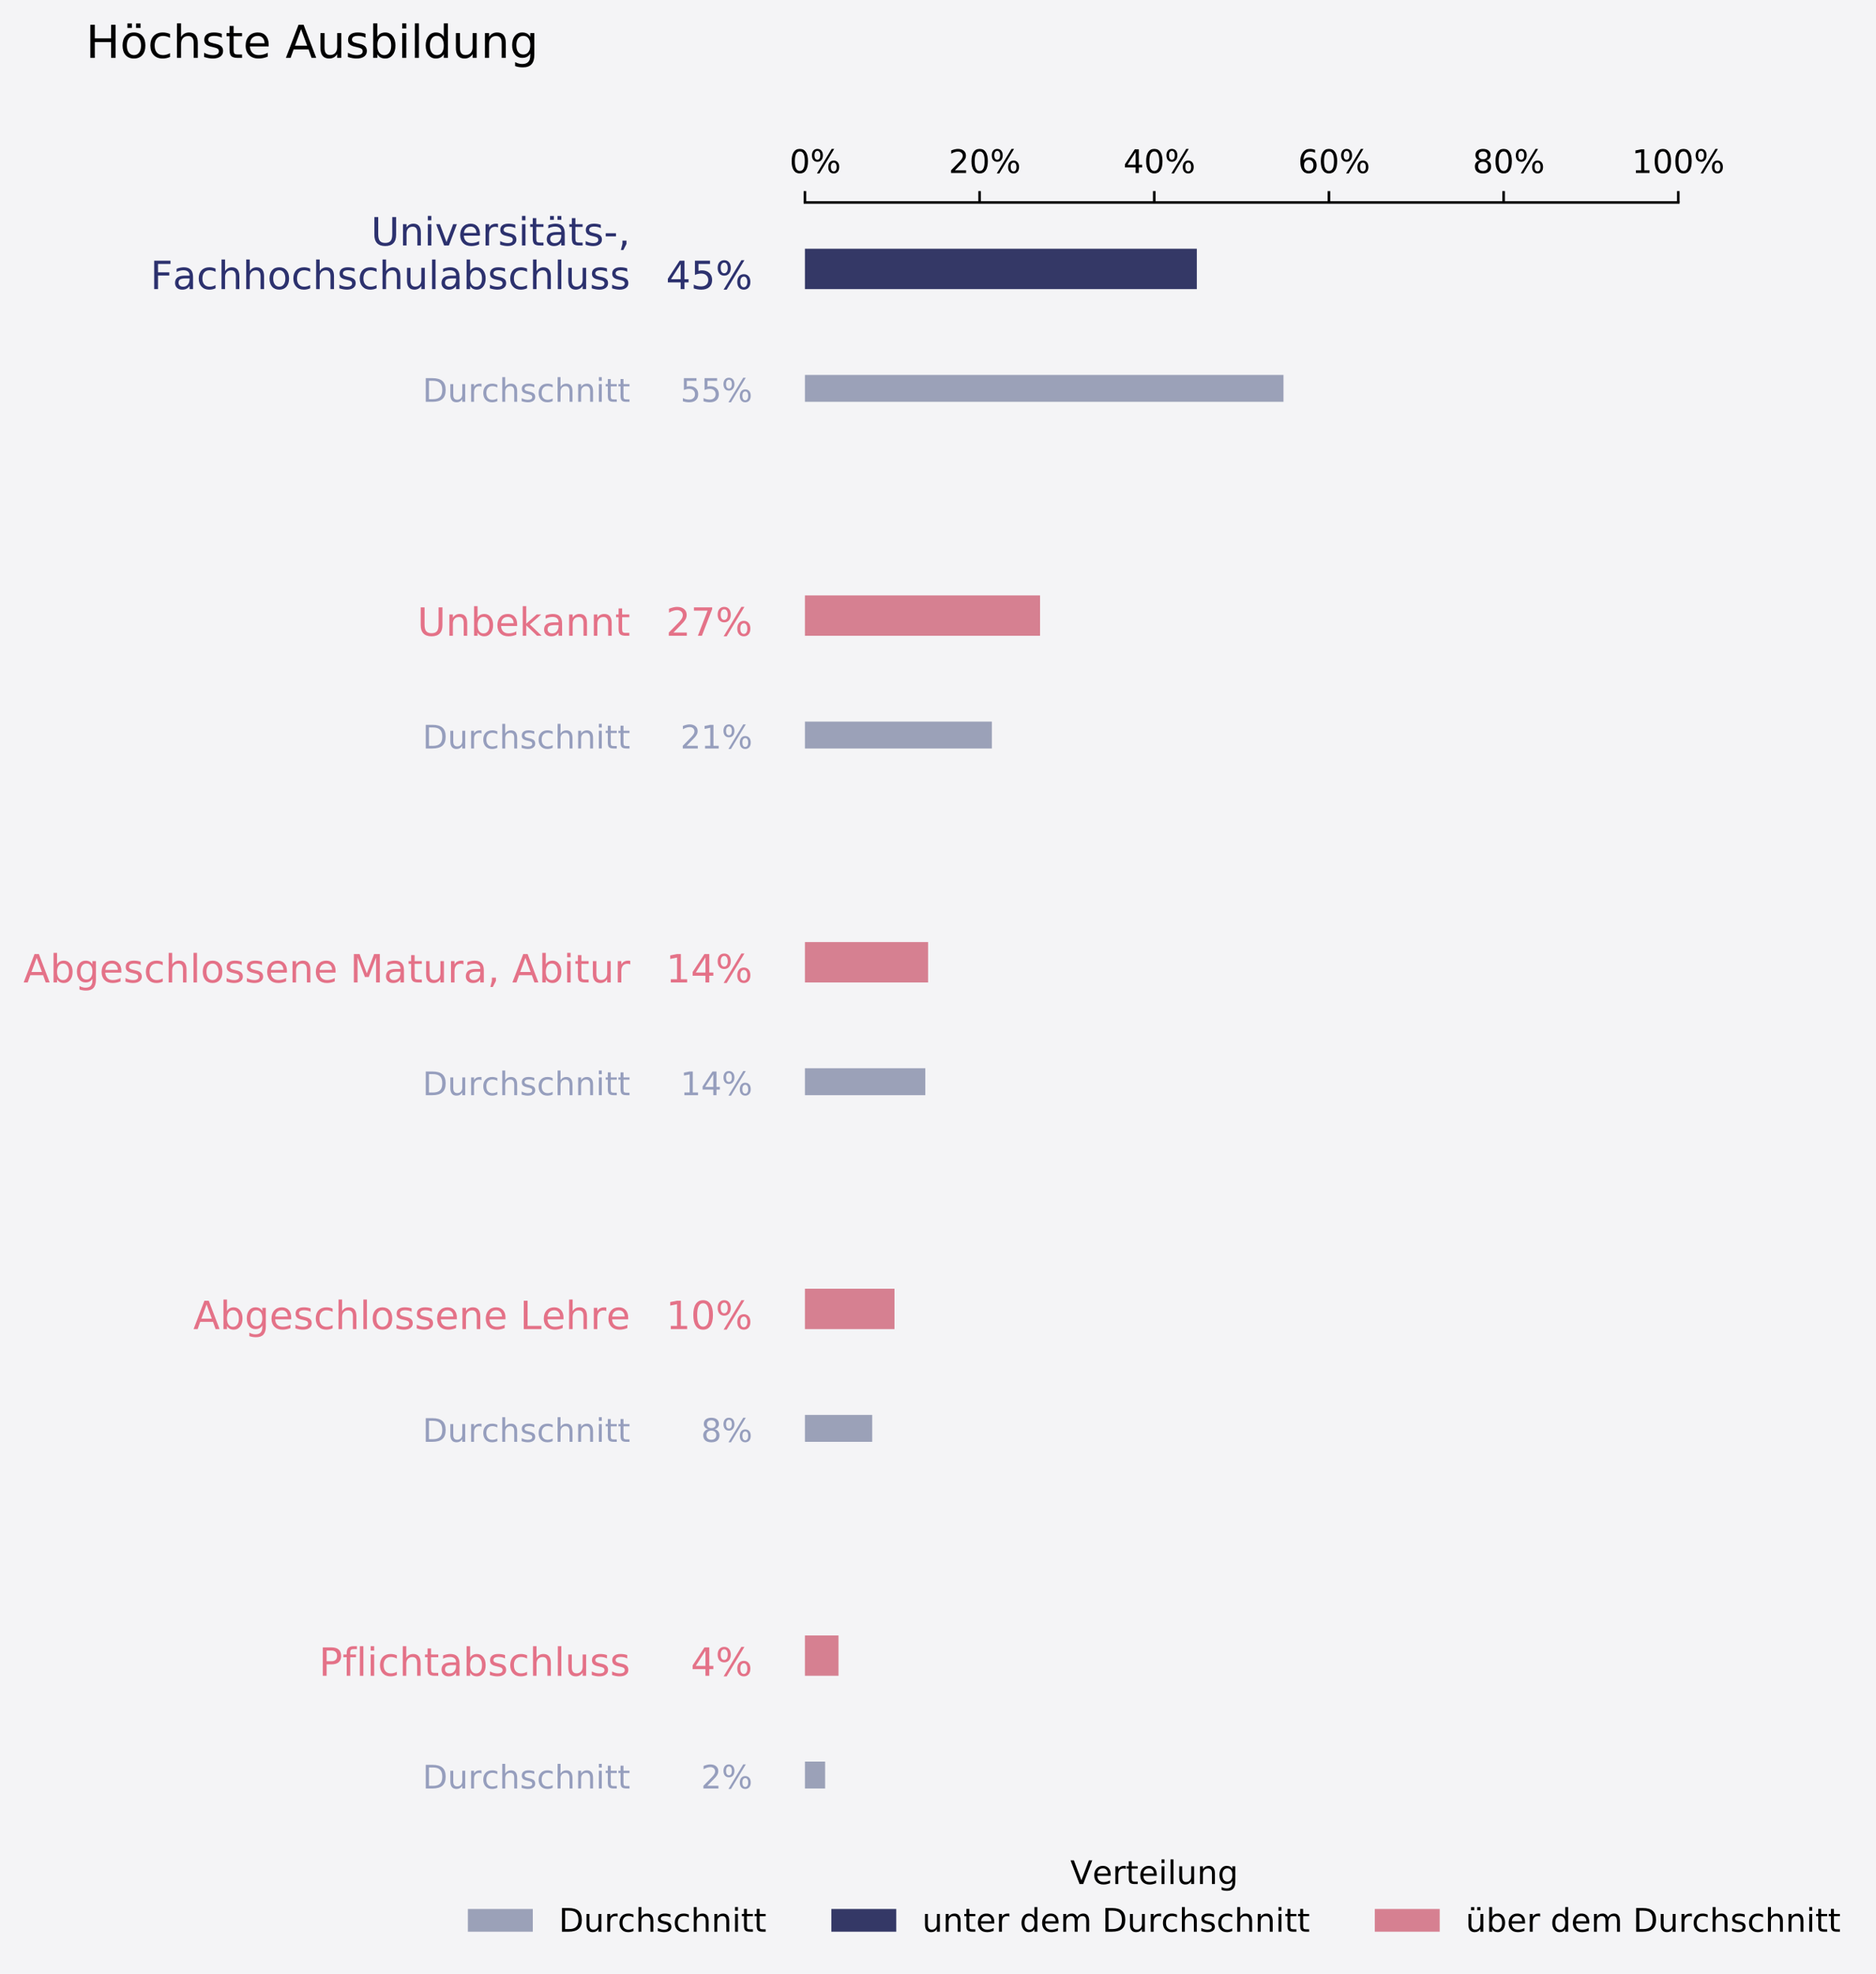 <?xml version="1.0" encoding="utf-8" standalone="no"?>
<!DOCTYPE svg PUBLIC "-//W3C//DTD SVG 1.1//EN"
  "http://www.w3.org/Graphics/SVG/1.1/DTD/svg11.dtd">
<!-- Created with matplotlib (http://matplotlib.org/) -->
<svg height="608pt" version="1.1" viewBox="0 0 578 608" width="578pt" xmlns="http://www.w3.org/2000/svg" xmlns:xlink="http://www.w3.org/1999/xlink">
 <defs>
  <style type="text/css">
*{stroke-linecap:butt;stroke-linejoin:round;}
  </style>
 </defs>
 <g id="figure_1">
  <g id="patch_1">
   <path d="M 0 608.308 
L 578.31 608.308 
L 578.31 0 
L 0 0 
z
" style="fill:#f4f4f6;"/>
  </g>
  <g id="axes_1">
   <g id="patch_2">
    <path d="M 247.999 140.098 
L 517.082 140.098 
L 517.082 62.368 
L 247.999 62.368 
z
" style="fill:#f4f4f6;"/>
   </g>
   <g id="patch_3">
    <path clip-path="url(#pe657b68c9a)" d="z
" style="fill:#9ba1b8;"/>
   </g>
   <g id="patch_4">
    <path clip-path="url(#pe657b68c9a)" d="M 247.999 115.484 
L 395.442 115.484 
L 395.442 123.775 
L 247.999 123.775 
z
" style="fill:#9ba1b8;"/>
   </g>
   <g id="patch_5">
    <path clip-path="url(#pe657b68c9a)" d="M 247.999 76.619 
L 368.742 76.619 
L 368.742 89.055 
L 247.999 89.055 
z
" style="fill:#343866;"/>
   </g>
   <g id="patch_6">
    <path clip-path="url(#pe657b68c9a)" d="z
" style="fill:#343866;"/>
   </g>
   <g id="patch_7">
    <path clip-path="url(#pe657b68c9a)" d="z
" style="fill:#d68091;"/>
   </g>
   <g id="patch_8">
    <path clip-path="url(#pe657b68c9a)" d="z
" style="fill:#d68091;"/>
   </g>
   <g id="matplotlib.axis_1">
    <g id="xtick_1">
     <g id="line2d_1">
      <defs>
       <path d="M 0 0 
L 0 -3.5 
" id="m782ab8c426" style="stroke:#000000;stroke-width:0.8;"/>
      </defs>
      <g>
       <use style="stroke:#000000;stroke-width:0.8;" x="247.999" xlink:href="#m782ab8c426" y="62.368"/>
      </g>
     </g>
     <g id="text_1">
      <!--   0% -->
      <defs>
       <path id="DejaVuSans-20"/>
       <path d="M 31.781 66.406 
Q 24.172 66.406 20.328 58.906 
Q 16.5 51.422 16.5 36.375 
Q 16.5 21.391 20.328 13.891 
Q 24.172 6.391 31.781 6.391 
Q 39.453 6.391 43.281 13.891 
Q 47.125 21.391 47.125 36.375 
Q 47.125 51.422 43.281 58.906 
Q 39.453 66.406 31.781 66.406 
z
M 31.781 74.219 
Q 44.047 74.219 50.516 64.516 
Q 56.984 54.828 56.984 36.375 
Q 56.984 17.969 50.516 8.266 
Q 44.047 -1.422 31.781 -1.422 
Q 19.531 -1.422 13.062 8.266 
Q 6.594 17.969 6.594 36.375 
Q 6.594 54.828 13.062 64.516 
Q 19.531 74.219 31.781 74.219 
z
" id="DejaVuSans-30"/>
       <path d="M 72.703 32.078 
Q 68.453 32.078 66.031 28.469 
Q 63.625 24.859 63.625 18.406 
Q 63.625 12.062 66.031 8.422 
Q 68.453 4.781 72.703 4.781 
Q 76.859 4.781 79.266 8.422 
Q 81.688 12.062 81.688 18.406 
Q 81.688 24.812 79.266 28.438 
Q 76.859 32.078 72.703 32.078 
z
M 72.703 38.281 
Q 80.422 38.281 84.953 32.906 
Q 89.5 27.547 89.5 18.406 
Q 89.5 9.281 84.938 3.922 
Q 80.375 -1.422 72.703 -1.422 
Q 64.891 -1.422 60.344 3.922 
Q 55.812 9.281 55.812 18.406 
Q 55.812 27.594 60.375 32.938 
Q 64.938 38.281 72.703 38.281 
z
M 22.312 68.016 
Q 18.109 68.016 15.688 64.375 
Q 13.281 60.75 13.281 54.391 
Q 13.281 47.953 15.672 44.328 
Q 18.062 40.719 22.312 40.719 
Q 26.562 40.719 28.969 44.328 
Q 31.391 47.953 31.391 54.391 
Q 31.391 60.688 28.953 64.344 
Q 26.516 68.016 22.312 68.016 
z
M 66.406 74.219 
L 74.219 74.219 
L 28.609 -1.422 
L 20.797 -1.422 
z
M 22.312 74.219 
Q 30.031 74.219 34.609 68.875 
Q 39.203 63.531 39.203 54.391 
Q 39.203 45.172 34.641 39.844 
Q 30.078 34.516 22.312 34.516 
Q 14.547 34.516 10.031 39.859 
Q 5.516 45.219 5.516 54.391 
Q 5.516 63.484 10.047 68.844 
Q 14.594 74.219 22.312 74.219 
z
" id="DejaVuSans-25"/>
      </defs>
      <g transform="translate(236.889 53.288)scale(0.1 -0.1)">
       <use xlink:href="#DejaVuSans-20"/>
       <use x="31.787" xlink:href="#DejaVuSans-20"/>
       <use x="63.574" xlink:href="#DejaVuSans-30"/>
       <use x="127.197" xlink:href="#DejaVuSans-25"/>
      </g>
     </g>
    </g>
    <g id="xtick_2">
     <g id="line2d_2">
      <g>
       <use style="stroke:#000000;stroke-width:0.8;" x="301.816" xlink:href="#m782ab8c426" y="62.368"/>
      </g>
     </g>
     <g id="text_2">
      <!--  20% -->
      <defs>
       <path d="M 19.188 8.297 
L 53.609 8.297 
L 53.609 0 
L 7.328 0 
L 7.328 8.297 
Q 12.938 14.109 22.625 23.891 
Q 32.328 33.688 34.812 36.531 
Q 39.547 41.844 41.422 45.531 
Q 43.312 49.219 43.312 52.781 
Q 43.312 58.594 39.234 62.25 
Q 35.156 65.922 28.609 65.922 
Q 23.969 65.922 18.812 64.312 
Q 13.672 62.703 7.812 59.422 
L 7.812 69.391 
Q 13.766 71.781 18.938 73 
Q 24.125 74.219 28.422 74.219 
Q 39.75 74.219 46.484 68.547 
Q 53.219 62.891 53.219 53.422 
Q 53.219 48.922 51.531 44.891 
Q 49.859 40.875 45.406 35.406 
Q 44.188 33.984 37.641 27.219 
Q 31.109 20.453 19.188 8.297 
z
" id="DejaVuSans-32"/>
      </defs>
      <g transform="translate(289.113 53.288)scale(0.1 -0.1)">
       <use xlink:href="#DejaVuSans-20"/>
       <use x="31.787" xlink:href="#DejaVuSans-32"/>
       <use x="95.41" xlink:href="#DejaVuSans-30"/>
       <use x="159.033" xlink:href="#DejaVuSans-25"/>
      </g>
     </g>
    </g>
    <g id="xtick_3">
     <g id="line2d_3">
      <g>
       <use style="stroke:#000000;stroke-width:0.8;" x="355.632" xlink:href="#m782ab8c426" y="62.368"/>
      </g>
     </g>
     <g id="text_3">
      <!--  40% -->
      <defs>
       <path d="M 37.797 64.312 
L 12.891 25.391 
L 37.797 25.391 
z
M 35.203 72.906 
L 47.609 72.906 
L 47.609 25.391 
L 58.016 25.391 
L 58.016 17.188 
L 47.609 17.188 
L 47.609 0 
L 37.797 0 
L 37.797 17.188 
L 4.891 17.188 
L 4.891 26.703 
z
" id="DejaVuSans-34"/>
      </defs>
      <g transform="translate(342.93 53.288)scale(0.1 -0.1)">
       <use xlink:href="#DejaVuSans-20"/>
       <use x="31.787" xlink:href="#DejaVuSans-34"/>
       <use x="95.41" xlink:href="#DejaVuSans-30"/>
       <use x="159.033" xlink:href="#DejaVuSans-25"/>
      </g>
     </g>
    </g>
    <g id="xtick_4">
     <g id="line2d_4">
      <g>
       <use style="stroke:#000000;stroke-width:0.8;" x="409.449" xlink:href="#m782ab8c426" y="62.368"/>
      </g>
     </g>
     <g id="text_4">
      <!--  60% -->
      <defs>
       <path d="M 33.016 40.375 
Q 26.375 40.375 22.484 35.828 
Q 18.609 31.297 18.609 23.391 
Q 18.609 15.531 22.484 10.953 
Q 26.375 6.391 33.016 6.391 
Q 39.656 6.391 43.531 10.953 
Q 47.406 15.531 47.406 23.391 
Q 47.406 31.297 43.531 35.828 
Q 39.656 40.375 33.016 40.375 
z
M 52.594 71.297 
L 52.594 62.312 
Q 48.875 64.062 45.094 64.984 
Q 41.312 65.922 37.594 65.922 
Q 27.828 65.922 22.672 59.328 
Q 17.531 52.734 16.797 39.406 
Q 19.672 43.656 24.016 45.922 
Q 28.375 48.188 33.594 48.188 
Q 44.578 48.188 50.953 41.516 
Q 57.328 34.859 57.328 23.391 
Q 57.328 12.156 50.688 5.359 
Q 44.047 -1.422 33.016 -1.422 
Q 20.359 -1.422 13.672 8.266 
Q 6.984 17.969 6.984 36.375 
Q 6.984 53.656 15.188 63.938 
Q 23.391 74.219 37.203 74.219 
Q 40.922 74.219 44.703 73.484 
Q 48.484 72.75 52.594 71.297 
z
" id="DejaVuSans-36"/>
      </defs>
      <g transform="translate(396.747 53.288)scale(0.1 -0.1)">
       <use xlink:href="#DejaVuSans-20"/>
       <use x="31.787" xlink:href="#DejaVuSans-36"/>
       <use x="95.41" xlink:href="#DejaVuSans-30"/>
       <use x="159.033" xlink:href="#DejaVuSans-25"/>
      </g>
     </g>
    </g>
    <g id="xtick_5">
     <g id="line2d_5">
      <g>
       <use style="stroke:#000000;stroke-width:0.8;" x="463.266" xlink:href="#m782ab8c426" y="62.368"/>
      </g>
     </g>
     <g id="text_5">
      <!--  80% -->
      <defs>
       <path d="M 31.781 34.625 
Q 24.75 34.625 20.719 30.859 
Q 16.703 27.094 16.703 20.516 
Q 16.703 13.922 20.719 10.156 
Q 24.75 6.391 31.781 6.391 
Q 38.812 6.391 42.859 10.172 
Q 46.922 13.969 46.922 20.516 
Q 46.922 27.094 42.891 30.859 
Q 38.875 34.625 31.781 34.625 
z
M 21.922 38.812 
Q 15.578 40.375 12.031 44.719 
Q 8.5 49.078 8.5 55.328 
Q 8.5 64.062 14.719 69.141 
Q 20.953 74.219 31.781 74.219 
Q 42.672 74.219 48.875 69.141 
Q 55.078 64.062 55.078 55.328 
Q 55.078 49.078 51.531 44.719 
Q 48 40.375 41.703 38.812 
Q 48.828 37.156 52.797 32.312 
Q 56.781 27.484 56.781 20.516 
Q 56.781 9.906 50.312 4.234 
Q 43.844 -1.422 31.781 -1.422 
Q 19.734 -1.422 13.25 4.234 
Q 6.781 9.906 6.781 20.516 
Q 6.781 27.484 10.781 32.312 
Q 14.797 37.156 21.922 38.812 
z
M 18.312 54.391 
Q 18.312 48.734 21.844 45.562 
Q 25.391 42.391 31.781 42.391 
Q 38.141 42.391 41.719 45.562 
Q 45.312 48.734 45.312 54.391 
Q 45.312 60.062 41.719 63.234 
Q 38.141 66.406 31.781 66.406 
Q 25.391 66.406 21.844 63.234 
Q 18.312 60.062 18.312 54.391 
z
" id="DejaVuSans-38"/>
      </defs>
      <g transform="translate(450.563 53.288)scale(0.1 -0.1)">
       <use xlink:href="#DejaVuSans-20"/>
       <use x="31.787" xlink:href="#DejaVuSans-38"/>
       <use x="95.41" xlink:href="#DejaVuSans-30"/>
       <use x="159.033" xlink:href="#DejaVuSans-25"/>
      </g>
     </g>
    </g>
    <g id="xtick_6">
     <g id="line2d_6">
      <g>
       <use style="stroke:#000000;stroke-width:0.8;" x="517.082" xlink:href="#m782ab8c426" y="62.368"/>
      </g>
     </g>
     <g id="text_6">
      <!-- 100% -->
      <defs>
       <path d="M 12.406 8.297 
L 28.516 8.297 
L 28.516 63.922 
L 10.984 60.406 
L 10.984 69.391 
L 28.422 72.906 
L 38.281 72.906 
L 38.281 8.297 
L 54.391 8.297 
L 54.391 0 
L 12.406 0 
z
" id="DejaVuSans-31"/>
      </defs>
      <g transform="translate(502.788 53.288)scale(0.1 -0.1)">
       <use xlink:href="#DejaVuSans-31"/>
       <use x="63.623" xlink:href="#DejaVuSans-30"/>
       <use x="127.246" xlink:href="#DejaVuSans-30"/>
       <use x="190.869" xlink:href="#DejaVuSans-25"/>
      </g>
     </g>
    </g>
   </g>
   <g id="matplotlib.axis_2">
    <g id="ytick_1">
     <g id="line2d_7">
      <defs>
       <path d="M 0 0 
L -3.5 0 
" id="m4fba876c9e"/>
      </defs>
      <g>
       <use style="fill:none;" x="247.999" xlink:href="#m4fba876c9e" y="81.801"/>
      </g>
     </g>
    </g>
    <g id="ytick_2">
     <g id="line2d_8">
      <g>
       <use style="fill:none;" x="247.999" xlink:href="#m4fba876c9e" y="120.666"/>
      </g>
     </g>
    </g>
   </g>
   <g id="line2d_9">
    <path clip-path="url(#pe657b68c9a)" d="M 0 0 
" style="fill:none;stroke:#424242;stroke-linecap:square;stroke-width:2.7;"/>
   </g>
   <g id="line2d_10">
    <path clip-path="url(#pe657b68c9a)" d="M 0 0 
" style="fill:none;stroke:#424242;stroke-linecap:square;stroke-width:2.7;"/>
   </g>
   <g id="line2d_11">
    <path clip-path="url(#pe657b68c9a)" d="M 0 0 
" style="fill:none;stroke:#424242;stroke-linecap:square;stroke-width:2.7;"/>
   </g>
   <g id="line2d_12">
    <path clip-path="url(#pe657b68c9a)" d="M 0 0 
" style="fill:none;stroke:#424242;stroke-linecap:square;stroke-width:2.7;"/>
   </g>
   <g id="line2d_13">
    <path clip-path="url(#pe657b68c9a)" d="M 0 0 
" style="fill:none;stroke:#424242;stroke-linecap:square;stroke-width:2.7;"/>
   </g>
   <g id="line2d_14">
    <path clip-path="url(#pe657b68c9a)" d="M 0 0 
" style="fill:none;stroke:#424242;stroke-linecap:square;stroke-width:2.7;"/>
   </g>
   <g id="patch_9">
    <path d="M 247.999 62.368 
L 517.082 62.368 
" style="fill:none;stroke:#000000;stroke-linecap:square;stroke-linejoin:miter;stroke-width:0.8;"/>
   </g>
   <g id="text_7">
    <!--  55% -->
    <defs>
     <path d="M 10.797 72.906 
L 49.516 72.906 
L 49.516 64.594 
L 19.828 64.594 
L 19.828 46.734 
Q 21.969 47.469 24.109 47.828 
Q 26.266 48.188 28.422 48.188 
Q 40.625 48.188 47.75 41.5 
Q 54.891 34.812 54.891 23.391 
Q 54.891 11.625 47.562 5.094 
Q 40.234 -1.422 26.906 -1.422 
Q 22.312 -1.422 17.547 -0.641 
Q 12.797 0.141 7.719 1.703 
L 7.719 11.625 
Q 12.109 9.234 16.797 8.062 
Q 21.484 6.891 26.703 6.891 
Q 35.156 6.891 40.078 11.328 
Q 45.016 15.766 45.016 23.391 
Q 45.016 31 40.078 35.438 
Q 35.156 39.891 26.703 39.891 
Q 22.75 39.891 18.812 39.016 
Q 14.891 38.141 10.797 36.281 
z
" id="DejaVuSans-35"/>
    </defs>
    <g style="fill:#969ebd;" transform="translate(206.449 123.775)scale(0.1 -0.1)">
     <use xlink:href="#DejaVuSans-20"/>
     <use x="31.787" xlink:href="#DejaVuSans-35"/>
     <use x="95.41" xlink:href="#DejaVuSans-35"/>
     <use x="159.033" xlink:href="#DejaVuSans-25"/>
    </g>
   </g>
   <g id="text_8">
    <!-- Durchschnitt -->
    <defs>
     <path d="M 19.672 64.797 
L 19.672 8.109 
L 31.594 8.109 
Q 46.688 8.109 53.688 14.938 
Q 60.688 21.781 60.688 36.531 
Q 60.688 51.172 53.688 57.984 
Q 46.688 64.797 31.594 64.797 
z
M 9.812 72.906 
L 30.078 72.906 
Q 51.266 72.906 61.172 64.094 
Q 71.094 55.281 71.094 36.531 
Q 71.094 17.672 61.125 8.828 
Q 51.172 0 30.078 0 
L 9.812 0 
z
" id="DejaVuSans-44"/>
     <path d="M 8.5 21.578 
L 8.5 54.688 
L 17.484 54.688 
L 17.484 21.922 
Q 17.484 14.156 20.5 10.266 
Q 23.531 6.391 29.594 6.391 
Q 36.859 6.391 41.078 11.031 
Q 45.312 15.672 45.312 23.688 
L 45.312 54.688 
L 54.297 54.688 
L 54.297 0 
L 45.312 0 
L 45.312 8.406 
Q 42.047 3.422 37.719 1 
Q 33.406 -1.422 27.688 -1.422 
Q 18.266 -1.422 13.375 4.438 
Q 8.5 10.297 8.5 21.578 
z
M 31.109 56 
z
" id="DejaVuSans-75"/>
     <path d="M 41.109 46.297 
Q 39.594 47.172 37.812 47.578 
Q 36.031 48 33.891 48 
Q 26.266 48 22.188 43.047 
Q 18.109 38.094 18.109 28.812 
L 18.109 0 
L 9.078 0 
L 9.078 54.688 
L 18.109 54.688 
L 18.109 46.188 
Q 20.953 51.172 25.484 53.578 
Q 30.031 56 36.531 56 
Q 37.453 56 38.578 55.875 
Q 39.703 55.766 41.062 55.516 
z
" id="DejaVuSans-72"/>
     <path d="M 48.781 52.594 
L 48.781 44.188 
Q 44.969 46.297 41.141 47.344 
Q 37.312 48.391 33.406 48.391 
Q 24.656 48.391 19.812 42.844 
Q 14.984 37.312 14.984 27.297 
Q 14.984 17.281 19.812 11.734 
Q 24.656 6.203 33.406 6.203 
Q 37.312 6.203 41.141 7.25 
Q 44.969 8.297 48.781 10.406 
L 48.781 2.094 
Q 45.016 0.344 40.984 -0.531 
Q 36.969 -1.422 32.422 -1.422 
Q 20.062 -1.422 12.781 6.344 
Q 5.516 14.109 5.516 27.297 
Q 5.516 40.672 12.859 48.328 
Q 20.219 56 33.016 56 
Q 37.156 56 41.109 55.141 
Q 45.062 54.297 48.781 52.594 
z
" id="DejaVuSans-63"/>
     <path d="M 54.891 33.016 
L 54.891 0 
L 45.906 0 
L 45.906 32.719 
Q 45.906 40.484 42.875 44.328 
Q 39.844 48.188 33.797 48.188 
Q 26.516 48.188 22.312 43.547 
Q 18.109 38.922 18.109 30.906 
L 18.109 0 
L 9.078 0 
L 9.078 75.984 
L 18.109 75.984 
L 18.109 46.188 
Q 21.344 51.125 25.703 53.562 
Q 30.078 56 35.797 56 
Q 45.219 56 50.047 50.172 
Q 54.891 44.344 54.891 33.016 
z
" id="DejaVuSans-68"/>
     <path d="M 44.281 53.078 
L 44.281 44.578 
Q 40.484 46.531 36.375 47.5 
Q 32.281 48.484 27.875 48.484 
Q 21.188 48.484 17.844 46.438 
Q 14.5 44.391 14.5 40.281 
Q 14.5 37.156 16.891 35.375 
Q 19.281 33.594 26.516 31.984 
L 29.594 31.297 
Q 39.156 29.25 43.188 25.516 
Q 47.219 21.781 47.219 15.094 
Q 47.219 7.469 41.188 3.016 
Q 35.156 -1.422 24.609 -1.422 
Q 20.219 -1.422 15.453 -0.562 
Q 10.688 0.297 5.422 2 
L 5.422 11.281 
Q 10.406 8.688 15.234 7.391 
Q 20.062 6.109 24.812 6.109 
Q 31.156 6.109 34.562 8.281 
Q 37.984 10.453 37.984 14.406 
Q 37.984 18.062 35.516 20.016 
Q 33.062 21.969 24.703 23.781 
L 21.578 24.516 
Q 13.234 26.266 9.516 29.906 
Q 5.812 33.547 5.812 39.891 
Q 5.812 47.609 11.281 51.797 
Q 16.75 56 26.812 56 
Q 31.781 56 36.172 55.266 
Q 40.578 54.547 44.281 53.078 
z
" id="DejaVuSans-73"/>
     <path d="M 54.891 33.016 
L 54.891 0 
L 45.906 0 
L 45.906 32.719 
Q 45.906 40.484 42.875 44.328 
Q 39.844 48.188 33.797 48.188 
Q 26.516 48.188 22.312 43.547 
Q 18.109 38.922 18.109 30.906 
L 18.109 0 
L 9.078 0 
L 9.078 54.688 
L 18.109 54.688 
L 18.109 46.188 
Q 21.344 51.125 25.703 53.562 
Q 30.078 56 35.797 56 
Q 45.219 56 50.047 50.172 
Q 54.891 44.344 54.891 33.016 
z
" id="DejaVuSans-6e"/>
     <path d="M 9.422 54.688 
L 18.406 54.688 
L 18.406 0 
L 9.422 0 
z
M 9.422 75.984 
L 18.406 75.984 
L 18.406 64.594 
L 9.422 64.594 
z
" id="DejaVuSans-69"/>
     <path d="M 18.312 70.219 
L 18.312 54.688 
L 36.812 54.688 
L 36.812 47.703 
L 18.312 47.703 
L 18.312 18.016 
Q 18.312 11.328 20.141 9.422 
Q 21.969 7.516 27.594 7.516 
L 36.812 7.516 
L 36.812 0 
L 27.594 0 
Q 17.188 0 13.234 3.875 
Q 9.281 7.766 9.281 18.016 
L 9.281 47.703 
L 2.688 47.703 
L 2.688 54.688 
L 9.281 54.688 
L 9.281 70.219 
z
" id="DejaVuSans-74"/>
    </defs>
    <g style="fill:#969ebd;" transform="translate(130.2 123.775)scale(0.1 -0.1)">
     <use xlink:href="#DejaVuSans-44"/>
     <use x="77.002" xlink:href="#DejaVuSans-75"/>
     <use x="140.381" xlink:href="#DejaVuSans-72"/>
     <use x="181.463" xlink:href="#DejaVuSans-63"/>
     <use x="236.443" xlink:href="#DejaVuSans-68"/>
     <use x="299.822" xlink:href="#DejaVuSans-73"/>
     <use x="351.922" xlink:href="#DejaVuSans-63"/>
     <use x="406.902" xlink:href="#DejaVuSans-68"/>
     <use x="470.281" xlink:href="#DejaVuSans-6e"/>
     <use x="533.66" xlink:href="#DejaVuSans-69"/>
     <use x="561.443" xlink:href="#DejaVuSans-74"/>
     <use x="600.652" xlink:href="#DejaVuSans-74"/>
    </g>
   </g>
   <g id="text_9">
    <!--  45% -->
    <g style="fill:#2c316e;" transform="translate(201.369 89.055)scale(0.12 -0.12)">
     <use xlink:href="#DejaVuSans-20"/>
     <use x="31.787" xlink:href="#DejaVuSans-34"/>
     <use x="95.41" xlink:href="#DejaVuSans-35"/>
     <use x="159.033" xlink:href="#DejaVuSans-25"/>
    </g>
   </g>
   <g id="text_10">
    <!-- Universitäts-, -->
    <defs>
     <path d="M 8.688 72.906 
L 18.609 72.906 
L 18.609 28.609 
Q 18.609 16.891 22.844 11.734 
Q 27.094 6.594 36.625 6.594 
Q 46.094 6.594 50.344 11.734 
Q 54.594 16.891 54.594 28.609 
L 54.594 72.906 
L 64.5 72.906 
L 64.5 27.391 
Q 64.5 13.141 57.438 5.859 
Q 50.391 -1.422 36.625 -1.422 
Q 22.797 -1.422 15.734 5.859 
Q 8.688 13.141 8.688 27.391 
z
" id="DejaVuSans-55"/>
     <path d="M 2.984 54.688 
L 12.5 54.688 
L 29.594 8.797 
L 46.688 54.688 
L 56.203 54.688 
L 35.688 0 
L 23.484 0 
z
" id="DejaVuSans-76"/>
     <path d="M 56.203 29.594 
L 56.203 25.203 
L 14.891 25.203 
Q 15.484 15.922 20.484 11.062 
Q 25.484 6.203 34.422 6.203 
Q 39.594 6.203 44.453 7.469 
Q 49.312 8.734 54.109 11.281 
L 54.109 2.781 
Q 49.266 0.734 44.188 -0.344 
Q 39.109 -1.422 33.891 -1.422 
Q 20.797 -1.422 13.156 6.188 
Q 5.516 13.812 5.516 26.812 
Q 5.516 40.234 12.766 48.109 
Q 20.016 56 32.328 56 
Q 43.359 56 49.781 48.891 
Q 56.203 41.797 56.203 29.594 
z
M 47.219 32.234 
Q 47.125 39.594 43.094 43.984 
Q 39.062 48.391 32.422 48.391 
Q 24.906 48.391 20.391 44.141 
Q 15.875 39.891 15.188 32.172 
z
" id="DejaVuSans-65"/>
     <path d="M 34.281 27.484 
Q 23.391 27.484 19.188 25 
Q 14.984 22.516 14.984 16.5 
Q 14.984 11.719 18.141 8.906 
Q 21.297 6.109 26.703 6.109 
Q 34.188 6.109 38.703 11.406 
Q 43.219 16.703 43.219 25.484 
L 43.219 27.484 
z
M 52.203 31.203 
L 52.203 0 
L 43.219 0 
L 43.219 8.297 
Q 40.141 3.328 35.547 0.953 
Q 30.953 -1.422 24.312 -1.422 
Q 15.922 -1.422 10.953 3.297 
Q 6 8.016 6 15.922 
Q 6 25.141 12.172 29.828 
Q 18.359 34.516 30.609 34.516 
L 43.219 34.516 
L 43.219 35.406 
Q 43.219 41.609 39.141 45 
Q 35.062 48.391 27.688 48.391 
Q 23 48.391 18.547 47.266 
Q 14.109 46.141 10.016 43.891 
L 10.016 52.203 
Q 14.938 54.109 19.578 55.047 
Q 24.219 56 28.609 56 
Q 40.484 56 46.344 49.844 
Q 52.203 43.703 52.203 31.203 
z
M 33.594 75.781 
L 43.5 75.781 
L 43.5 65.922 
L 33.594 65.922 
z
M 14.5 75.781 
L 24.406 75.781 
L 24.406 65.922 
L 14.5 65.922 
z
" id="DejaVuSans-e4"/>
     <path d="M 4.891 31.391 
L 31.203 31.391 
L 31.203 23.391 
L 4.891 23.391 
z
" id="DejaVuSans-2d"/>
     <path d="M 11.719 12.406 
L 22.016 12.406 
L 22.016 4 
L 14.016 -11.625 
L 7.719 -11.625 
L 11.719 4 
z
" id="DejaVuSans-2c"/>
    </defs>
    <g style="fill:#2c316e;" transform="translate(114.3 75.618)scale(0.12 -0.12)">
     <use xlink:href="#DejaVuSans-55"/>
     <use x="73.193" xlink:href="#DejaVuSans-6e"/>
     <use x="136.572" xlink:href="#DejaVuSans-69"/>
     <use x="164.355" xlink:href="#DejaVuSans-76"/>
     <use x="223.535" xlink:href="#DejaVuSans-65"/>
     <use x="285.059" xlink:href="#DejaVuSans-72"/>
     <use x="326.172" xlink:href="#DejaVuSans-73"/>
     <use x="378.271" xlink:href="#DejaVuSans-69"/>
     <use x="406.055" xlink:href="#DejaVuSans-74"/>
     <use x="445.264" xlink:href="#DejaVuSans-e4"/>
     <use x="506.543" xlink:href="#DejaVuSans-74"/>
     <use x="545.752" xlink:href="#DejaVuSans-73"/>
     <use x="597.852" xlink:href="#DejaVuSans-2d"/>
     <use x="633.936" xlink:href="#DejaVuSans-2c"/>
    </g>
    <!-- Fachhochschulabschluss -->
    <defs>
     <path d="M 9.812 72.906 
L 51.703 72.906 
L 51.703 64.594 
L 19.672 64.594 
L 19.672 43.109 
L 48.578 43.109 
L 48.578 34.812 
L 19.672 34.812 
L 19.672 0 
L 9.812 0 
z
" id="DejaVuSans-46"/>
     <path d="M 34.281 27.484 
Q 23.391 27.484 19.188 25 
Q 14.984 22.516 14.984 16.5 
Q 14.984 11.719 18.141 8.906 
Q 21.297 6.109 26.703 6.109 
Q 34.188 6.109 38.703 11.406 
Q 43.219 16.703 43.219 25.484 
L 43.219 27.484 
z
M 52.203 31.203 
L 52.203 0 
L 43.219 0 
L 43.219 8.297 
Q 40.141 3.328 35.547 0.953 
Q 30.953 -1.422 24.312 -1.422 
Q 15.922 -1.422 10.953 3.297 
Q 6 8.016 6 15.922 
Q 6 25.141 12.172 29.828 
Q 18.359 34.516 30.609 34.516 
L 43.219 34.516 
L 43.219 35.406 
Q 43.219 41.609 39.141 45 
Q 35.062 48.391 27.688 48.391 
Q 23 48.391 18.547 47.266 
Q 14.109 46.141 10.016 43.891 
L 10.016 52.203 
Q 14.938 54.109 19.578 55.047 
Q 24.219 56 28.609 56 
Q 40.484 56 46.344 49.844 
Q 52.203 43.703 52.203 31.203 
z
" id="DejaVuSans-61"/>
     <path d="M 30.609 48.391 
Q 23.391 48.391 19.188 42.75 
Q 14.984 37.109 14.984 27.297 
Q 14.984 17.484 19.156 11.844 
Q 23.344 6.203 30.609 6.203 
Q 37.797 6.203 41.984 11.859 
Q 46.188 17.531 46.188 27.297 
Q 46.188 37.016 41.984 42.703 
Q 37.797 48.391 30.609 48.391 
z
M 30.609 56 
Q 42.328 56 49.016 48.375 
Q 55.719 40.766 55.719 27.297 
Q 55.719 13.875 49.016 6.219 
Q 42.328 -1.422 30.609 -1.422 
Q 18.844 -1.422 12.172 6.219 
Q 5.516 13.875 5.516 27.297 
Q 5.516 40.766 12.172 48.375 
Q 18.844 56 30.609 56 
z
" id="DejaVuSans-6f"/>
     <path d="M 9.422 75.984 
L 18.406 75.984 
L 18.406 0 
L 9.422 0 
z
" id="DejaVuSans-6c"/>
     <path d="M 48.688 27.297 
Q 48.688 37.203 44.609 42.844 
Q 40.531 48.484 33.406 48.484 
Q 26.266 48.484 22.188 42.844 
Q 18.109 37.203 18.109 27.297 
Q 18.109 17.391 22.188 11.75 
Q 26.266 6.109 33.406 6.109 
Q 40.531 6.109 44.609 11.75 
Q 48.688 17.391 48.688 27.297 
z
M 18.109 46.391 
Q 20.953 51.266 25.266 53.625 
Q 29.594 56 35.594 56 
Q 45.562 56 51.781 48.094 
Q 58.016 40.188 58.016 27.297 
Q 58.016 14.406 51.781 6.484 
Q 45.562 -1.422 35.594 -1.422 
Q 29.594 -1.422 25.266 0.953 
Q 20.953 3.328 18.109 8.203 
L 18.109 0 
L 9.078 0 
L 9.078 75.984 
L 18.109 75.984 
z
" id="DejaVuSans-62"/>
    </defs>
    <g style="fill:#2c316e;" transform="translate(46.329 89.055)scale(0.12 -0.12)">
     <use xlink:href="#DejaVuSans-46"/>
     <use x="57.379" xlink:href="#DejaVuSans-61"/>
     <use x="118.658" xlink:href="#DejaVuSans-63"/>
     <use x="173.639" xlink:href="#DejaVuSans-68"/>
     <use x="237.018" xlink:href="#DejaVuSans-68"/>
     <use x="300.396" xlink:href="#DejaVuSans-6f"/>
     <use x="361.578" xlink:href="#DejaVuSans-63"/>
     <use x="416.559" xlink:href="#DejaVuSans-68"/>
     <use x="479.938" xlink:href="#DejaVuSans-73"/>
     <use x="532.037" xlink:href="#DejaVuSans-63"/>
     <use x="587.018" xlink:href="#DejaVuSans-68"/>
     <use x="650.396" xlink:href="#DejaVuSans-75"/>
     <use x="713.775" xlink:href="#DejaVuSans-6c"/>
     <use x="741.559" xlink:href="#DejaVuSans-61"/>
     <use x="802.838" xlink:href="#DejaVuSans-62"/>
     <use x="866.314" xlink:href="#DejaVuSans-73"/>
     <use x="918.414" xlink:href="#DejaVuSans-63"/>
     <use x="973.395" xlink:href="#DejaVuSans-68"/>
     <use x="1036.773" xlink:href="#DejaVuSans-6c"/>
     <use x="1064.557" xlink:href="#DejaVuSans-75"/>
     <use x="1127.936" xlink:href="#DejaVuSans-73"/>
     <use x="1180.035" xlink:href="#DejaVuSans-73"/>
    </g>
   </g>
  </g>
  <g id="axes_2">
   <g id="patch_10">
    <path clip-path="url(#p016d36d28f)" d="z
" style="fill:#9ba1b8;"/>
   </g>
   <g id="patch_11">
    <path clip-path="url(#p016d36d28f)" d="M 247.999 222.27 
L 305.594 222.27 
L 305.594 230.561 
L 247.999 230.561 
z
" style="fill:#9ba1b8;"/>
   </g>
   <g id="patch_12">
    <path clip-path="url(#p016d36d28f)" d="z
" style="fill:#343866;"/>
   </g>
   <g id="patch_13">
    <path clip-path="url(#p016d36d28f)" d="z
" style="fill:#343866;"/>
   </g>
   <g id="patch_14">
    <path clip-path="url(#p016d36d28f)" d="M 247.999 183.405 
L 320.445 183.405 
L 320.445 195.841 
L 247.999 195.841 
z
" style="fill:#d68091;"/>
   </g>
   <g id="patch_15">
    <path clip-path="url(#p016d36d28f)" d="z
" style="fill:#d68091;"/>
   </g>
   <g id="line2d_15">
    <path clip-path="url(#p016d36d28f)" d="M 0 0 
" style="fill:none;stroke:#424242;stroke-linecap:square;stroke-width:2.7;"/>
   </g>
   <g id="line2d_16">
    <path clip-path="url(#p016d36d28f)" d="M 0 0 
" style="fill:none;stroke:#424242;stroke-linecap:square;stroke-width:2.7;"/>
   </g>
   <g id="line2d_17">
    <path clip-path="url(#p016d36d28f)" d="M 0 0 
" style="fill:none;stroke:#424242;stroke-linecap:square;stroke-width:2.7;"/>
   </g>
   <g id="line2d_18">
    <path clip-path="url(#p016d36d28f)" d="M 0 0 
" style="fill:none;stroke:#424242;stroke-linecap:square;stroke-width:2.7;"/>
   </g>
   <g id="line2d_19">
    <path clip-path="url(#p016d36d28f)" d="M 0 0 
" style="fill:none;stroke:#424242;stroke-linecap:square;stroke-width:2.7;"/>
   </g>
   <g id="line2d_20">
    <path clip-path="url(#p016d36d28f)" d="M 0 0 
" style="fill:none;stroke:#424242;stroke-linecap:square;stroke-width:2.7;"/>
   </g>
   <g id="text_11">
    <!--  21% -->
    <g style="fill:#969ebd;" transform="translate(206.449 230.561)scale(0.1 -0.1)">
     <use xlink:href="#DejaVuSans-20"/>
     <use x="31.787" xlink:href="#DejaVuSans-32"/>
     <use x="95.41" xlink:href="#DejaVuSans-31"/>
     <use x="159.033" xlink:href="#DejaVuSans-25"/>
    </g>
   </g>
   <g id="text_12">
    <!-- Durchschnitt -->
    <g style="fill:#969ebd;" transform="translate(130.2 230.561)scale(0.1 -0.1)">
     <use xlink:href="#DejaVuSans-44"/>
     <use x="77.002" xlink:href="#DejaVuSans-75"/>
     <use x="140.381" xlink:href="#DejaVuSans-72"/>
     <use x="181.463" xlink:href="#DejaVuSans-63"/>
     <use x="236.443" xlink:href="#DejaVuSans-68"/>
     <use x="299.822" xlink:href="#DejaVuSans-73"/>
     <use x="351.922" xlink:href="#DejaVuSans-63"/>
     <use x="406.902" xlink:href="#DejaVuSans-68"/>
     <use x="470.281" xlink:href="#DejaVuSans-6e"/>
     <use x="533.66" xlink:href="#DejaVuSans-69"/>
     <use x="561.443" xlink:href="#DejaVuSans-74"/>
     <use x="600.652" xlink:href="#DejaVuSans-74"/>
    </g>
   </g>
   <g id="text_13">
    <!--  27% -->
    <defs>
     <path d="M 8.203 72.906 
L 55.078 72.906 
L 55.078 68.703 
L 28.609 0 
L 18.312 0 
L 43.219 64.594 
L 8.203 64.594 
z
" id="DejaVuSans-37"/>
    </defs>
    <g style="fill:#e47288;" transform="translate(201.369 195.841)scale(0.12 -0.12)">
     <use xlink:href="#DejaVuSans-20"/>
     <use x="31.787" xlink:href="#DejaVuSans-32"/>
     <use x="95.41" xlink:href="#DejaVuSans-37"/>
     <use x="159.033" xlink:href="#DejaVuSans-25"/>
    </g>
   </g>
   <g id="text_14">
    <!-- Unbekannt -->
    <defs>
     <path d="M 9.078 75.984 
L 18.109 75.984 
L 18.109 31.109 
L 44.922 54.688 
L 56.391 54.688 
L 27.391 29.109 
L 57.625 0 
L 45.906 0 
L 18.109 26.703 
L 18.109 0 
L 9.078 0 
z
" id="DejaVuSans-6b"/>
    </defs>
    <g style="fill:#e47288;" transform="translate(128.578 195.841)scale(0.12 -0.12)">
     <use xlink:href="#DejaVuSans-55"/>
     <use x="73.193" xlink:href="#DejaVuSans-6e"/>
     <use x="136.572" xlink:href="#DejaVuSans-62"/>
     <use x="200.049" xlink:href="#DejaVuSans-65"/>
     <use x="261.572" xlink:href="#DejaVuSans-6b"/>
     <use x="319.467" xlink:href="#DejaVuSans-61"/>
     <use x="380.746" xlink:href="#DejaVuSans-6e"/>
     <use x="444.125" xlink:href="#DejaVuSans-6e"/>
     <use x="507.504" xlink:href="#DejaVuSans-74"/>
    </g>
   </g>
  </g>
  <g id="axes_3">
   <g id="patch_16">
    <path clip-path="url(#pe691142fee)" d="z
" style="fill:#9ba1b8;"/>
   </g>
   <g id="patch_17">
    <path clip-path="url(#pe691142fee)" d="M 247.999 329.056 
L 285.09 329.056 
L 285.09 337.347 
L 247.999 337.347 
z
" style="fill:#9ba1b8;"/>
   </g>
   <g id="patch_18">
    <path clip-path="url(#pe691142fee)" d="z
" style="fill:#343866;"/>
   </g>
   <g id="patch_19">
    <path clip-path="url(#pe691142fee)" d="z
" style="fill:#343866;"/>
   </g>
   <g id="patch_20">
    <path clip-path="url(#pe691142fee)" d="M 247.999 290.191 
L 285.947 290.191 
L 285.947 302.628 
L 247.999 302.628 
z
" style="fill:#d68091;"/>
   </g>
   <g id="patch_21">
    <path clip-path="url(#pe691142fee)" d="z
" style="fill:#d68091;"/>
   </g>
   <g id="line2d_21">
    <path clip-path="url(#pe691142fee)" d="M 0 0 
" style="fill:none;stroke:#424242;stroke-linecap:square;stroke-width:2.7;"/>
   </g>
   <g id="line2d_22">
    <path clip-path="url(#pe691142fee)" d="M 0 0 
" style="fill:none;stroke:#424242;stroke-linecap:square;stroke-width:2.7;"/>
   </g>
   <g id="line2d_23">
    <path clip-path="url(#pe691142fee)" d="M 0 0 
" style="fill:none;stroke:#424242;stroke-linecap:square;stroke-width:2.7;"/>
   </g>
   <g id="line2d_24">
    <path clip-path="url(#pe691142fee)" d="M 0 0 
" style="fill:none;stroke:#424242;stroke-linecap:square;stroke-width:2.7;"/>
   </g>
   <g id="line2d_25">
    <path clip-path="url(#pe691142fee)" d="M 0 0 
" style="fill:none;stroke:#424242;stroke-linecap:square;stroke-width:2.7;"/>
   </g>
   <g id="line2d_26">
    <path clip-path="url(#pe691142fee)" d="M 0 0 
" style="fill:none;stroke:#424242;stroke-linecap:square;stroke-width:2.7;"/>
   </g>
   <g id="text_15">
    <!--  14% -->
    <g style="fill:#969ebd;" transform="translate(206.449 337.347)scale(0.1 -0.1)">
     <use xlink:href="#DejaVuSans-20"/>
     <use x="31.787" xlink:href="#DejaVuSans-31"/>
     <use x="95.41" xlink:href="#DejaVuSans-34"/>
     <use x="159.033" xlink:href="#DejaVuSans-25"/>
    </g>
   </g>
   <g id="text_16">
    <!-- Durchschnitt -->
    <g style="fill:#969ebd;" transform="translate(130.2 337.347)scale(0.1 -0.1)">
     <use xlink:href="#DejaVuSans-44"/>
     <use x="77.002" xlink:href="#DejaVuSans-75"/>
     <use x="140.381" xlink:href="#DejaVuSans-72"/>
     <use x="181.463" xlink:href="#DejaVuSans-63"/>
     <use x="236.443" xlink:href="#DejaVuSans-68"/>
     <use x="299.822" xlink:href="#DejaVuSans-73"/>
     <use x="351.922" xlink:href="#DejaVuSans-63"/>
     <use x="406.902" xlink:href="#DejaVuSans-68"/>
     <use x="470.281" xlink:href="#DejaVuSans-6e"/>
     <use x="533.66" xlink:href="#DejaVuSans-69"/>
     <use x="561.443" xlink:href="#DejaVuSans-74"/>
     <use x="600.652" xlink:href="#DejaVuSans-74"/>
    </g>
   </g>
   <g id="text_17">
    <!--  14% -->
    <g style="fill:#e47288;" transform="translate(201.369 302.628)scale(0.12 -0.12)">
     <use xlink:href="#DejaVuSans-20"/>
     <use x="31.787" xlink:href="#DejaVuSans-31"/>
     <use x="95.41" xlink:href="#DejaVuSans-34"/>
     <use x="159.033" xlink:href="#DejaVuSans-25"/>
    </g>
   </g>
   <g id="text_18">
    <!-- Abgeschlossene Matura, Abitur -->
    <defs>
     <path d="M 34.188 63.188 
L 20.797 26.906 
L 47.609 26.906 
z
M 28.609 72.906 
L 39.797 72.906 
L 67.578 0 
L 57.328 0 
L 50.688 18.703 
L 17.828 18.703 
L 11.188 0 
L 0.781 0 
z
" id="DejaVuSans-41"/>
     <path d="M 45.406 27.984 
Q 45.406 37.75 41.375 43.109 
Q 37.359 48.484 30.078 48.484 
Q 22.859 48.484 18.828 43.109 
Q 14.797 37.75 14.797 27.984 
Q 14.797 18.266 18.828 12.891 
Q 22.859 7.516 30.078 7.516 
Q 37.359 7.516 41.375 12.891 
Q 45.406 18.266 45.406 27.984 
z
M 54.391 6.781 
Q 54.391 -7.172 48.188 -13.984 
Q 42 -20.797 29.203 -20.797 
Q 24.469 -20.797 20.266 -20.094 
Q 16.062 -19.391 12.109 -17.922 
L 12.109 -9.188 
Q 16.062 -11.328 19.922 -12.344 
Q 23.781 -13.375 27.781 -13.375 
Q 36.625 -13.375 41.016 -8.766 
Q 45.406 -4.156 45.406 5.172 
L 45.406 9.625 
Q 42.625 4.781 38.281 2.391 
Q 33.938 0 27.875 0 
Q 17.828 0 11.672 7.656 
Q 5.516 15.328 5.516 27.984 
Q 5.516 40.672 11.672 48.328 
Q 17.828 56 27.875 56 
Q 33.938 56 38.281 53.609 
Q 42.625 51.219 45.406 46.391 
L 45.406 54.688 
L 54.391 54.688 
z
" id="DejaVuSans-67"/>
     <path d="M 9.812 72.906 
L 24.516 72.906 
L 43.109 23.297 
L 61.812 72.906 
L 76.516 72.906 
L 76.516 0 
L 66.891 0 
L 66.891 64.016 
L 48.094 14.016 
L 38.188 14.016 
L 19.391 64.016 
L 19.391 0 
L 9.812 0 
z
" id="DejaVuSans-4d"/>
    </defs>
    <g style="fill:#e47288;" transform="translate(7.2 302.628)scale(0.12 -0.12)">
     <use xlink:href="#DejaVuSans-41"/>
     <use x="68.408" xlink:href="#DejaVuSans-62"/>
     <use x="131.885" xlink:href="#DejaVuSans-67"/>
     <use x="195.361" xlink:href="#DejaVuSans-65"/>
     <use x="256.885" xlink:href="#DejaVuSans-73"/>
     <use x="308.984" xlink:href="#DejaVuSans-63"/>
     <use x="363.965" xlink:href="#DejaVuSans-68"/>
     <use x="427.344" xlink:href="#DejaVuSans-6c"/>
     <use x="455.127" xlink:href="#DejaVuSans-6f"/>
     <use x="516.309" xlink:href="#DejaVuSans-73"/>
     <use x="568.408" xlink:href="#DejaVuSans-73"/>
     <use x="620.508" xlink:href="#DejaVuSans-65"/>
     <use x="682.031" xlink:href="#DejaVuSans-6e"/>
     <use x="745.41" xlink:href="#DejaVuSans-65"/>
     <use x="806.934" xlink:href="#DejaVuSans-20"/>
     <use x="838.721" xlink:href="#DejaVuSans-4d"/>
     <use x="925" xlink:href="#DejaVuSans-61"/>
     <use x="986.279" xlink:href="#DejaVuSans-74"/>
     <use x="1025.488" xlink:href="#DejaVuSans-75"/>
     <use x="1088.867" xlink:href="#DejaVuSans-72"/>
     <use x="1129.98" xlink:href="#DejaVuSans-61"/>
     <use x="1191.26" xlink:href="#DejaVuSans-2c"/>
     <use x="1223.047" xlink:href="#DejaVuSans-20"/>
     <use x="1254.834" xlink:href="#DejaVuSans-41"/>
     <use x="1323.242" xlink:href="#DejaVuSans-62"/>
     <use x="1386.719" xlink:href="#DejaVuSans-69"/>
     <use x="1414.502" xlink:href="#DejaVuSans-74"/>
     <use x="1453.711" xlink:href="#DejaVuSans-75"/>
     <use x="1517.09" xlink:href="#DejaVuSans-72"/>
    </g>
   </g>
  </g>
  <g id="axes_4">
   <g id="patch_22">
    <path clip-path="url(#p365ad1568f)" d="z
" style="fill:#9ba1b8;"/>
   </g>
   <g id="patch_23">
    <path clip-path="url(#p365ad1568f)" d="M 247.999 435.842 
L 268.733 435.842 
L 268.733 444.133 
L 247.999 444.133 
z
" style="fill:#9ba1b8;"/>
   </g>
   <g id="patch_24">
    <path clip-path="url(#p365ad1568f)" d="z
" style="fill:#343866;"/>
   </g>
   <g id="patch_25">
    <path clip-path="url(#p365ad1568f)" d="z
" style="fill:#343866;"/>
   </g>
   <g id="patch_26">
    <path clip-path="url(#p365ad1568f)" d="M 247.999 396.977 
L 275.597 396.977 
L 275.597 409.414 
L 247.999 409.414 
z
" style="fill:#d68091;"/>
   </g>
   <g id="patch_27">
    <path clip-path="url(#p365ad1568f)" d="z
" style="fill:#d68091;"/>
   </g>
   <g id="line2d_27">
    <path clip-path="url(#p365ad1568f)" d="M 0 0 
" style="fill:none;stroke:#424242;stroke-linecap:square;stroke-width:2.7;"/>
   </g>
   <g id="line2d_28">
    <path clip-path="url(#p365ad1568f)" d="M 0 0 
" style="fill:none;stroke:#424242;stroke-linecap:square;stroke-width:2.7;"/>
   </g>
   <g id="line2d_29">
    <path clip-path="url(#p365ad1568f)" d="M 0 0 
" style="fill:none;stroke:#424242;stroke-linecap:square;stroke-width:2.7;"/>
   </g>
   <g id="line2d_30">
    <path clip-path="url(#p365ad1568f)" d="M 0 0 
" style="fill:none;stroke:#424242;stroke-linecap:square;stroke-width:2.7;"/>
   </g>
   <g id="line2d_31">
    <path clip-path="url(#p365ad1568f)" d="M 0 0 
" style="fill:none;stroke:#424242;stroke-linecap:square;stroke-width:2.7;"/>
   </g>
   <g id="line2d_32">
    <path clip-path="url(#p365ad1568f)" d="M 0 0 
" style="fill:none;stroke:#424242;stroke-linecap:square;stroke-width:2.7;"/>
   </g>
   <g id="text_19">
    <!--   8% -->
    <g style="fill:#969ebd;" transform="translate(209.634 444.133)scale(0.1 -0.1)">
     <use xlink:href="#DejaVuSans-20"/>
     <use x="31.787" xlink:href="#DejaVuSans-20"/>
     <use x="63.574" xlink:href="#DejaVuSans-38"/>
     <use x="127.197" xlink:href="#DejaVuSans-25"/>
    </g>
   </g>
   <g id="text_20">
    <!-- Durchschnitt -->
    <g style="fill:#969ebd;" transform="translate(130.2 444.133)scale(0.1 -0.1)">
     <use xlink:href="#DejaVuSans-44"/>
     <use x="77.002" xlink:href="#DejaVuSans-75"/>
     <use x="140.381" xlink:href="#DejaVuSans-72"/>
     <use x="181.463" xlink:href="#DejaVuSans-63"/>
     <use x="236.443" xlink:href="#DejaVuSans-68"/>
     <use x="299.822" xlink:href="#DejaVuSans-73"/>
     <use x="351.922" xlink:href="#DejaVuSans-63"/>
     <use x="406.902" xlink:href="#DejaVuSans-68"/>
     <use x="470.281" xlink:href="#DejaVuSans-6e"/>
     <use x="533.66" xlink:href="#DejaVuSans-69"/>
     <use x="561.443" xlink:href="#DejaVuSans-74"/>
     <use x="600.652" xlink:href="#DejaVuSans-74"/>
    </g>
   </g>
   <g id="text_21">
    <!--  10% -->
    <g style="fill:#e47288;" transform="translate(201.369 409.414)scale(0.12 -0.12)">
     <use xlink:href="#DejaVuSans-20"/>
     <use x="31.787" xlink:href="#DejaVuSans-31"/>
     <use x="95.41" xlink:href="#DejaVuSans-30"/>
     <use x="159.033" xlink:href="#DejaVuSans-25"/>
    </g>
   </g>
   <g id="text_22">
    <!-- Abgeschlossene Lehre -->
    <defs>
     <path d="M 9.812 72.906 
L 19.672 72.906 
L 19.672 8.297 
L 55.172 8.297 
L 55.172 0 
L 9.812 0 
z
" id="DejaVuSans-4c"/>
    </defs>
    <g style="fill:#e47288;" transform="translate(59.548 409.414)scale(0.12 -0.12)">
     <use xlink:href="#DejaVuSans-41"/>
     <use x="68.408" xlink:href="#DejaVuSans-62"/>
     <use x="131.885" xlink:href="#DejaVuSans-67"/>
     <use x="195.361" xlink:href="#DejaVuSans-65"/>
     <use x="256.885" xlink:href="#DejaVuSans-73"/>
     <use x="308.984" xlink:href="#DejaVuSans-63"/>
     <use x="363.965" xlink:href="#DejaVuSans-68"/>
     <use x="427.344" xlink:href="#DejaVuSans-6c"/>
     <use x="455.127" xlink:href="#DejaVuSans-6f"/>
     <use x="516.309" xlink:href="#DejaVuSans-73"/>
     <use x="568.408" xlink:href="#DejaVuSans-73"/>
     <use x="620.508" xlink:href="#DejaVuSans-65"/>
     <use x="682.031" xlink:href="#DejaVuSans-6e"/>
     <use x="745.41" xlink:href="#DejaVuSans-65"/>
     <use x="806.934" xlink:href="#DejaVuSans-20"/>
     <use x="838.721" xlink:href="#DejaVuSans-4c"/>
     <use x="894.418" xlink:href="#DejaVuSans-65"/>
     <use x="955.941" xlink:href="#DejaVuSans-68"/>
     <use x="1019.32" xlink:href="#DejaVuSans-72"/>
     <use x="1060.402" xlink:href="#DejaVuSans-65"/>
    </g>
   </g>
  </g>
  <g id="axes_5">
   <g id="patch_28">
    <path clip-path="url(#p0e5d957876)" d="z
" style="fill:#9ba1b8;"/>
   </g>
   <g id="patch_29">
    <path clip-path="url(#p0e5d957876)" d="M 247.999 542.628 
L 254.219 542.628 
L 254.219 550.919 
L 247.999 550.919 
z
" style="fill:#9ba1b8;"/>
   </g>
   <g id="patch_30">
    <path clip-path="url(#p0e5d957876)" d="z
" style="fill:#343866;"/>
   </g>
   <g id="patch_31">
    <path clip-path="url(#p0e5d957876)" d="z
" style="fill:#343866;"/>
   </g>
   <g id="patch_32">
    <path clip-path="url(#p0e5d957876)" d="M 247.999 503.763 
L 258.349 503.763 
L 258.349 516.2 
L 247.999 516.2 
z
" style="fill:#d68091;"/>
   </g>
   <g id="patch_33">
    <path clip-path="url(#p0e5d957876)" d="z
" style="fill:#d68091;"/>
   </g>
   <g id="line2d_33">
    <path clip-path="url(#p0e5d957876)" d="M 0 0 
" style="fill:none;stroke:#424242;stroke-linecap:square;stroke-width:2.7;"/>
   </g>
   <g id="line2d_34">
    <path clip-path="url(#p0e5d957876)" d="M 0 0 
" style="fill:none;stroke:#424242;stroke-linecap:square;stroke-width:2.7;"/>
   </g>
   <g id="line2d_35">
    <path clip-path="url(#p0e5d957876)" d="M 0 0 
" style="fill:none;stroke:#424242;stroke-linecap:square;stroke-width:2.7;"/>
   </g>
   <g id="line2d_36">
    <path clip-path="url(#p0e5d957876)" d="M 0 0 
" style="fill:none;stroke:#424242;stroke-linecap:square;stroke-width:2.7;"/>
   </g>
   <g id="line2d_37">
    <path clip-path="url(#p0e5d957876)" d="M 0 0 
" style="fill:none;stroke:#424242;stroke-linecap:square;stroke-width:2.7;"/>
   </g>
   <g id="line2d_38">
    <path clip-path="url(#p0e5d957876)" d="M 0 0 
" style="fill:none;stroke:#424242;stroke-linecap:square;stroke-width:2.7;"/>
   </g>
   <g id="text_23">
    <!--   2% -->
    <g style="fill:#969ebd;" transform="translate(209.634 550.919)scale(0.1 -0.1)">
     <use xlink:href="#DejaVuSans-20"/>
     <use x="31.787" xlink:href="#DejaVuSans-20"/>
     <use x="63.574" xlink:href="#DejaVuSans-32"/>
     <use x="127.197" xlink:href="#DejaVuSans-25"/>
    </g>
   </g>
   <g id="text_24">
    <!-- Durchschnitt -->
    <g style="fill:#969ebd;" transform="translate(130.2 550.919)scale(0.1 -0.1)">
     <use xlink:href="#DejaVuSans-44"/>
     <use x="77.002" xlink:href="#DejaVuSans-75"/>
     <use x="140.381" xlink:href="#DejaVuSans-72"/>
     <use x="181.463" xlink:href="#DejaVuSans-63"/>
     <use x="236.443" xlink:href="#DejaVuSans-68"/>
     <use x="299.822" xlink:href="#DejaVuSans-73"/>
     <use x="351.922" xlink:href="#DejaVuSans-63"/>
     <use x="406.902" xlink:href="#DejaVuSans-68"/>
     <use x="470.281" xlink:href="#DejaVuSans-6e"/>
     <use x="533.66" xlink:href="#DejaVuSans-69"/>
     <use x="561.443" xlink:href="#DejaVuSans-74"/>
     <use x="600.652" xlink:href="#DejaVuSans-74"/>
    </g>
   </g>
   <g id="text_25">
    <!--   4% -->
    <g style="fill:#e47288;" transform="translate(205.19 516.2)scale(0.12 -0.12)">
     <use xlink:href="#DejaVuSans-20"/>
     <use x="31.787" xlink:href="#DejaVuSans-20"/>
     <use x="63.574" xlink:href="#DejaVuSans-34"/>
     <use x="127.197" xlink:href="#DejaVuSans-25"/>
    </g>
   </g>
   <g id="text_26">
    <!-- Pflichtabschluss -->
    <defs>
     <path d="M 19.672 64.797 
L 19.672 37.406 
L 32.078 37.406 
Q 38.969 37.406 42.719 40.969 
Q 46.484 44.531 46.484 51.125 
Q 46.484 57.672 42.719 61.234 
Q 38.969 64.797 32.078 64.797 
z
M 9.812 72.906 
L 32.078 72.906 
Q 44.344 72.906 50.609 67.359 
Q 56.891 61.812 56.891 51.125 
Q 56.891 40.328 50.609 34.812 
Q 44.344 29.297 32.078 29.297 
L 19.672 29.297 
L 19.672 0 
L 9.812 0 
z
" id="DejaVuSans-50"/>
     <path d="M 37.109 75.984 
L 37.109 68.5 
L 28.516 68.5 
Q 23.688 68.5 21.797 66.547 
Q 19.922 64.594 19.922 59.516 
L 19.922 54.688 
L 34.719 54.688 
L 34.719 47.703 
L 19.922 47.703 
L 19.922 0 
L 10.891 0 
L 10.891 47.703 
L 2.297 47.703 
L 2.297 54.688 
L 10.891 54.688 
L 10.891 58.5 
Q 10.891 67.625 15.141 71.797 
Q 19.391 75.984 28.609 75.984 
z
" id="DejaVuSans-66"/>
    </defs>
    <g style="fill:#e47288;" transform="translate(98.28 516.2)scale(0.12 -0.12)">
     <use xlink:href="#DejaVuSans-50"/>
     <use x="60.303" xlink:href="#DejaVuSans-66"/>
     <use x="95.508" xlink:href="#DejaVuSans-6c"/>
     <use x="123.291" xlink:href="#DejaVuSans-69"/>
     <use x="151.074" xlink:href="#DejaVuSans-63"/>
     <use x="206.055" xlink:href="#DejaVuSans-68"/>
     <use x="269.434" xlink:href="#DejaVuSans-74"/>
     <use x="308.643" xlink:href="#DejaVuSans-61"/>
     <use x="369.922" xlink:href="#DejaVuSans-62"/>
     <use x="433.398" xlink:href="#DejaVuSans-73"/>
     <use x="485.498" xlink:href="#DejaVuSans-63"/>
     <use x="540.479" xlink:href="#DejaVuSans-68"/>
     <use x="603.857" xlink:href="#DejaVuSans-6c"/>
     <use x="631.641" xlink:href="#DejaVuSans-75"/>
     <use x="695.02" xlink:href="#DejaVuSans-73"/>
     <use x="747.119" xlink:href="#DejaVuSans-73"/>
    </g>
   </g>
   <g id="legend_1">
    <g id="text_27">
     <!-- Verteilung -->
     <defs>
      <path d="M 28.609 0 
L 0.781 72.906 
L 11.078 72.906 
L 34.188 11.531 
L 57.328 72.906 
L 67.578 72.906 
L 39.797 0 
z
" id="DejaVuSans-56"/>
     </defs>
     <g transform="translate(329.759 580.35)scale(0.1 -0.1)">
      <use xlink:href="#DejaVuSans-56"/>
      <use x="68.299" xlink:href="#DejaVuSans-65"/>
      <use x="129.822" xlink:href="#DejaVuSans-72"/>
      <use x="170.936" xlink:href="#DejaVuSans-74"/>
      <use x="210.145" xlink:href="#DejaVuSans-65"/>
      <use x="271.668" xlink:href="#DejaVuSans-69"/>
      <use x="299.451" xlink:href="#DejaVuSans-6c"/>
      <use x="327.234" xlink:href="#DejaVuSans-75"/>
      <use x="390.613" xlink:href="#DejaVuSans-6e"/>
      <use x="453.992" xlink:href="#DejaVuSans-67"/>
     </g>
    </g>
    <g id="patch_34">
     <path d="M 144.155 595.028 
L 164.155 595.028 
L 164.155 588.028 
L 144.155 588.028 
z
" style="fill:#9ba1b8;"/>
    </g>
    <g id="text_28">
     <!-- Durchschnitt -->
     <g transform="translate(172.155 595.028)scale(0.1 -0.1)">
      <use xlink:href="#DejaVuSans-44"/>
      <use x="77.002" xlink:href="#DejaVuSans-75"/>
      <use x="140.381" xlink:href="#DejaVuSans-72"/>
      <use x="181.463" xlink:href="#DejaVuSans-63"/>
      <use x="236.443" xlink:href="#DejaVuSans-68"/>
      <use x="299.822" xlink:href="#DejaVuSans-73"/>
      <use x="351.922" xlink:href="#DejaVuSans-63"/>
      <use x="406.902" xlink:href="#DejaVuSans-68"/>
      <use x="470.281" xlink:href="#DejaVuSans-6e"/>
      <use x="533.66" xlink:href="#DejaVuSans-69"/>
      <use x="561.443" xlink:href="#DejaVuSans-74"/>
      <use x="600.652" xlink:href="#DejaVuSans-74"/>
     </g>
    </g>
    <g id="patch_35">
     <path d="M 256.138 595.028 
L 276.138 595.028 
L 276.138 588.028 
L 256.138 588.028 
z
" style="fill:#343866;"/>
    </g>
    <g id="text_29">
     <!-- unter dem Durchschnitt -->
     <defs>
      <path d="M 45.406 46.391 
L 45.406 75.984 
L 54.391 75.984 
L 54.391 0 
L 45.406 0 
L 45.406 8.203 
Q 42.578 3.328 38.25 0.953 
Q 33.938 -1.422 27.875 -1.422 
Q 17.969 -1.422 11.734 6.484 
Q 5.516 14.406 5.516 27.297 
Q 5.516 40.188 11.734 48.094 
Q 17.969 56 27.875 56 
Q 33.938 56 38.25 53.625 
Q 42.578 51.266 45.406 46.391 
z
M 14.797 27.297 
Q 14.797 17.391 18.875 11.75 
Q 22.953 6.109 30.078 6.109 
Q 37.203 6.109 41.297 11.75 
Q 45.406 17.391 45.406 27.297 
Q 45.406 37.203 41.297 42.844 
Q 37.203 48.484 30.078 48.484 
Q 22.953 48.484 18.875 42.844 
Q 14.797 37.203 14.797 27.297 
z
" id="DejaVuSans-64"/>
      <path d="M 52 44.188 
Q 55.375 50.25 60.062 53.125 
Q 64.75 56 71.094 56 
Q 79.641 56 84.281 50.016 
Q 88.922 44.047 88.922 33.016 
L 88.922 0 
L 79.891 0 
L 79.891 32.719 
Q 79.891 40.578 77.094 44.375 
Q 74.312 48.188 68.609 48.188 
Q 61.625 48.188 57.562 43.547 
Q 53.516 38.922 53.516 30.906 
L 53.516 0 
L 44.484 0 
L 44.484 32.719 
Q 44.484 40.625 41.703 44.406 
Q 38.922 48.188 33.109 48.188 
Q 26.219 48.188 22.156 43.531 
Q 18.109 38.875 18.109 30.906 
L 18.109 0 
L 9.078 0 
L 9.078 54.688 
L 18.109 54.688 
L 18.109 46.188 
Q 21.188 51.219 25.484 53.609 
Q 29.781 56 35.688 56 
Q 41.656 56 45.828 52.969 
Q 50 49.953 52 44.188 
z
" id="DejaVuSans-6d"/>
     </defs>
     <g transform="translate(284.138 595.028)scale(0.1 -0.1)">
      <use xlink:href="#DejaVuSans-75"/>
      <use x="63.379" xlink:href="#DejaVuSans-6e"/>
      <use x="126.758" xlink:href="#DejaVuSans-74"/>
      <use x="165.967" xlink:href="#DejaVuSans-65"/>
      <use x="227.49" xlink:href="#DejaVuSans-72"/>
      <use x="268.604" xlink:href="#DejaVuSans-20"/>
      <use x="300.391" xlink:href="#DejaVuSans-64"/>
      <use x="363.867" xlink:href="#DejaVuSans-65"/>
      <use x="425.391" xlink:href="#DejaVuSans-6d"/>
      <use x="522.803" xlink:href="#DejaVuSans-20"/>
      <use x="554.59" xlink:href="#DejaVuSans-44"/>
      <use x="631.592" xlink:href="#DejaVuSans-75"/>
      <use x="694.971" xlink:href="#DejaVuSans-72"/>
      <use x="736.053" xlink:href="#DejaVuSans-63"/>
      <use x="791.033" xlink:href="#DejaVuSans-68"/>
      <use x="854.412" xlink:href="#DejaVuSans-73"/>
      <use x="906.512" xlink:href="#DejaVuSans-63"/>
      <use x="961.492" xlink:href="#DejaVuSans-68"/>
      <use x="1024.871" xlink:href="#DejaVuSans-6e"/>
      <use x="1088.25" xlink:href="#DejaVuSans-69"/>
      <use x="1116.033" xlink:href="#DejaVuSans-74"/>
      <use x="1155.242" xlink:href="#DejaVuSans-74"/>
     </g>
    </g>
    <g id="patch_36">
     <path d="M 423.579 595.028 
L 443.579 595.028 
L 443.579 588.028 
L 423.579 588.028 
z
" style="fill:#d68091;"/>
    </g>
    <g id="text_30">
     <!-- über dem Durchschnitt -->
     <defs>
      <path d="M 8.5 21.578 
L 8.5 54.688 
L 17.484 54.688 
L 17.484 21.922 
Q 17.484 14.156 20.5 10.266 
Q 23.531 6.391 29.594 6.391 
Q 36.859 6.391 41.078 11.031 
Q 45.312 15.672 45.312 23.688 
L 45.312 54.688 
L 54.297 54.688 
L 54.297 0 
L 45.312 0 
L 45.312 8.406 
Q 42.047 3.422 37.719 1 
Q 33.406 -1.422 27.688 -1.422 
Q 18.266 -1.422 13.375 4.438 
Q 8.5 10.297 8.5 21.578 
z
M 31.109 56 
z
M 35.594 75.781 
L 45.5 75.781 
L 45.5 65.922 
L 35.594 65.922 
z
M 16.5 75.781 
L 26.406 75.781 
L 26.406 65.922 
L 16.5 65.922 
z
" id="DejaVuSans-fc"/>
     </defs>
     <g transform="translate(451.579 595.028)scale(0.1 -0.1)">
      <use xlink:href="#DejaVuSans-fc"/>
      <use x="63.379" xlink:href="#DejaVuSans-62"/>
      <use x="126.855" xlink:href="#DejaVuSans-65"/>
      <use x="188.379" xlink:href="#DejaVuSans-72"/>
      <use x="229.492" xlink:href="#DejaVuSans-20"/>
      <use x="261.279" xlink:href="#DejaVuSans-64"/>
      <use x="324.756" xlink:href="#DejaVuSans-65"/>
      <use x="386.279" xlink:href="#DejaVuSans-6d"/>
      <use x="483.691" xlink:href="#DejaVuSans-20"/>
      <use x="515.479" xlink:href="#DejaVuSans-44"/>
      <use x="592.48" xlink:href="#DejaVuSans-75"/>
      <use x="655.859" xlink:href="#DejaVuSans-72"/>
      <use x="696.941" xlink:href="#DejaVuSans-63"/>
      <use x="751.922" xlink:href="#DejaVuSans-68"/>
      <use x="815.301" xlink:href="#DejaVuSans-73"/>
      <use x="867.4" xlink:href="#DejaVuSans-63"/>
      <use x="922.381" xlink:href="#DejaVuSans-68"/>
      <use x="985.76" xlink:href="#DejaVuSans-6e"/>
      <use x="1049.139" xlink:href="#DejaVuSans-69"/>
      <use x="1076.922" xlink:href="#DejaVuSans-74"/>
      <use x="1116.131" xlink:href="#DejaVuSans-74"/>
     </g>
    </g>
   </g>
  </g>
  <g id="text_31">
   <!-- Höchste Ausbildung -->
   <defs>
    <path d="M 9.812 72.906 
L 19.672 72.906 
L 19.672 43.016 
L 55.516 43.016 
L 55.516 72.906 
L 65.375 72.906 
L 65.375 0 
L 55.516 0 
L 55.516 34.719 
L 19.672 34.719 
L 19.672 0 
L 9.812 0 
z
" id="DejaVuSans-48"/>
    <path d="M 30.609 48.391 
Q 23.391 48.391 19.188 42.75 
Q 14.984 37.109 14.984 27.297 
Q 14.984 17.484 19.156 11.844 
Q 23.344 6.203 30.609 6.203 
Q 37.797 6.203 41.984 11.859 
Q 46.188 17.531 46.188 27.297 
Q 46.188 37.016 41.984 42.703 
Q 37.797 48.391 30.609 48.391 
z
M 30.609 56 
Q 42.328 56 49.016 48.375 
Q 55.719 40.766 55.719 27.297 
Q 55.719 13.875 49.016 6.219 
Q 42.328 -1.422 30.609 -1.422 
Q 18.844 -1.422 12.172 6.219 
Q 5.516 13.875 5.516 27.297 
Q 5.516 40.766 12.172 48.375 
Q 18.844 56 30.609 56 
z
M 35.219 75.781 
L 45.125 75.781 
L 45.125 65.922 
L 35.219 65.922 
z
M 16.125 75.781 
L 26.031 75.781 
L 26.031 65.922 
L 16.125 65.922 
z
" id="DejaVuSans-f6"/>
   </defs>
   <g transform="translate(26.462 17.838)scale(0.14 -0.14)">
    <use xlink:href="#DejaVuSans-48"/>
    <use x="75.195" xlink:href="#DejaVuSans-f6"/>
    <use x="136.377" xlink:href="#DejaVuSans-63"/>
    <use x="191.357" xlink:href="#DejaVuSans-68"/>
    <use x="254.736" xlink:href="#DejaVuSans-73"/>
    <use x="306.836" xlink:href="#DejaVuSans-74"/>
    <use x="346.045" xlink:href="#DejaVuSans-65"/>
    <use x="407.568" xlink:href="#DejaVuSans-20"/>
    <use x="439.355" xlink:href="#DejaVuSans-41"/>
    <use x="507.764" xlink:href="#DejaVuSans-75"/>
    <use x="571.143" xlink:href="#DejaVuSans-73"/>
    <use x="623.242" xlink:href="#DejaVuSans-62"/>
    <use x="686.719" xlink:href="#DejaVuSans-69"/>
    <use x="714.502" xlink:href="#DejaVuSans-6c"/>
    <use x="742.285" xlink:href="#DejaVuSans-64"/>
    <use x="805.762" xlink:href="#DejaVuSans-75"/>
    <use x="869.141" xlink:href="#DejaVuSans-6e"/>
    <use x="932.52" xlink:href="#DejaVuSans-67"/>
   </g>
  </g>
 </g>
 <defs>
  <clipPath id="pe657b68c9a">
   <rect height="77.73" width="269.083" x="247.999" y="62.368"/>
  </clipPath>
  <clipPath id="p016d36d28f">
   <rect height="77.73" width="269.083" x="247.999" y="169.154"/>
  </clipPath>
  <clipPath id="pe691142fee">
   <rect height="77.73" width="269.083" x="247.999" y="275.94"/>
  </clipPath>
  <clipPath id="p365ad1568f">
   <rect height="77.73" width="269.083" x="247.999" y="382.726"/>
  </clipPath>
  <clipPath id="p0e5d957876">
   <rect height="77.73" width="269.083" x="247.999" y="489.513"/>
  </clipPath>
 </defs>
</svg>
